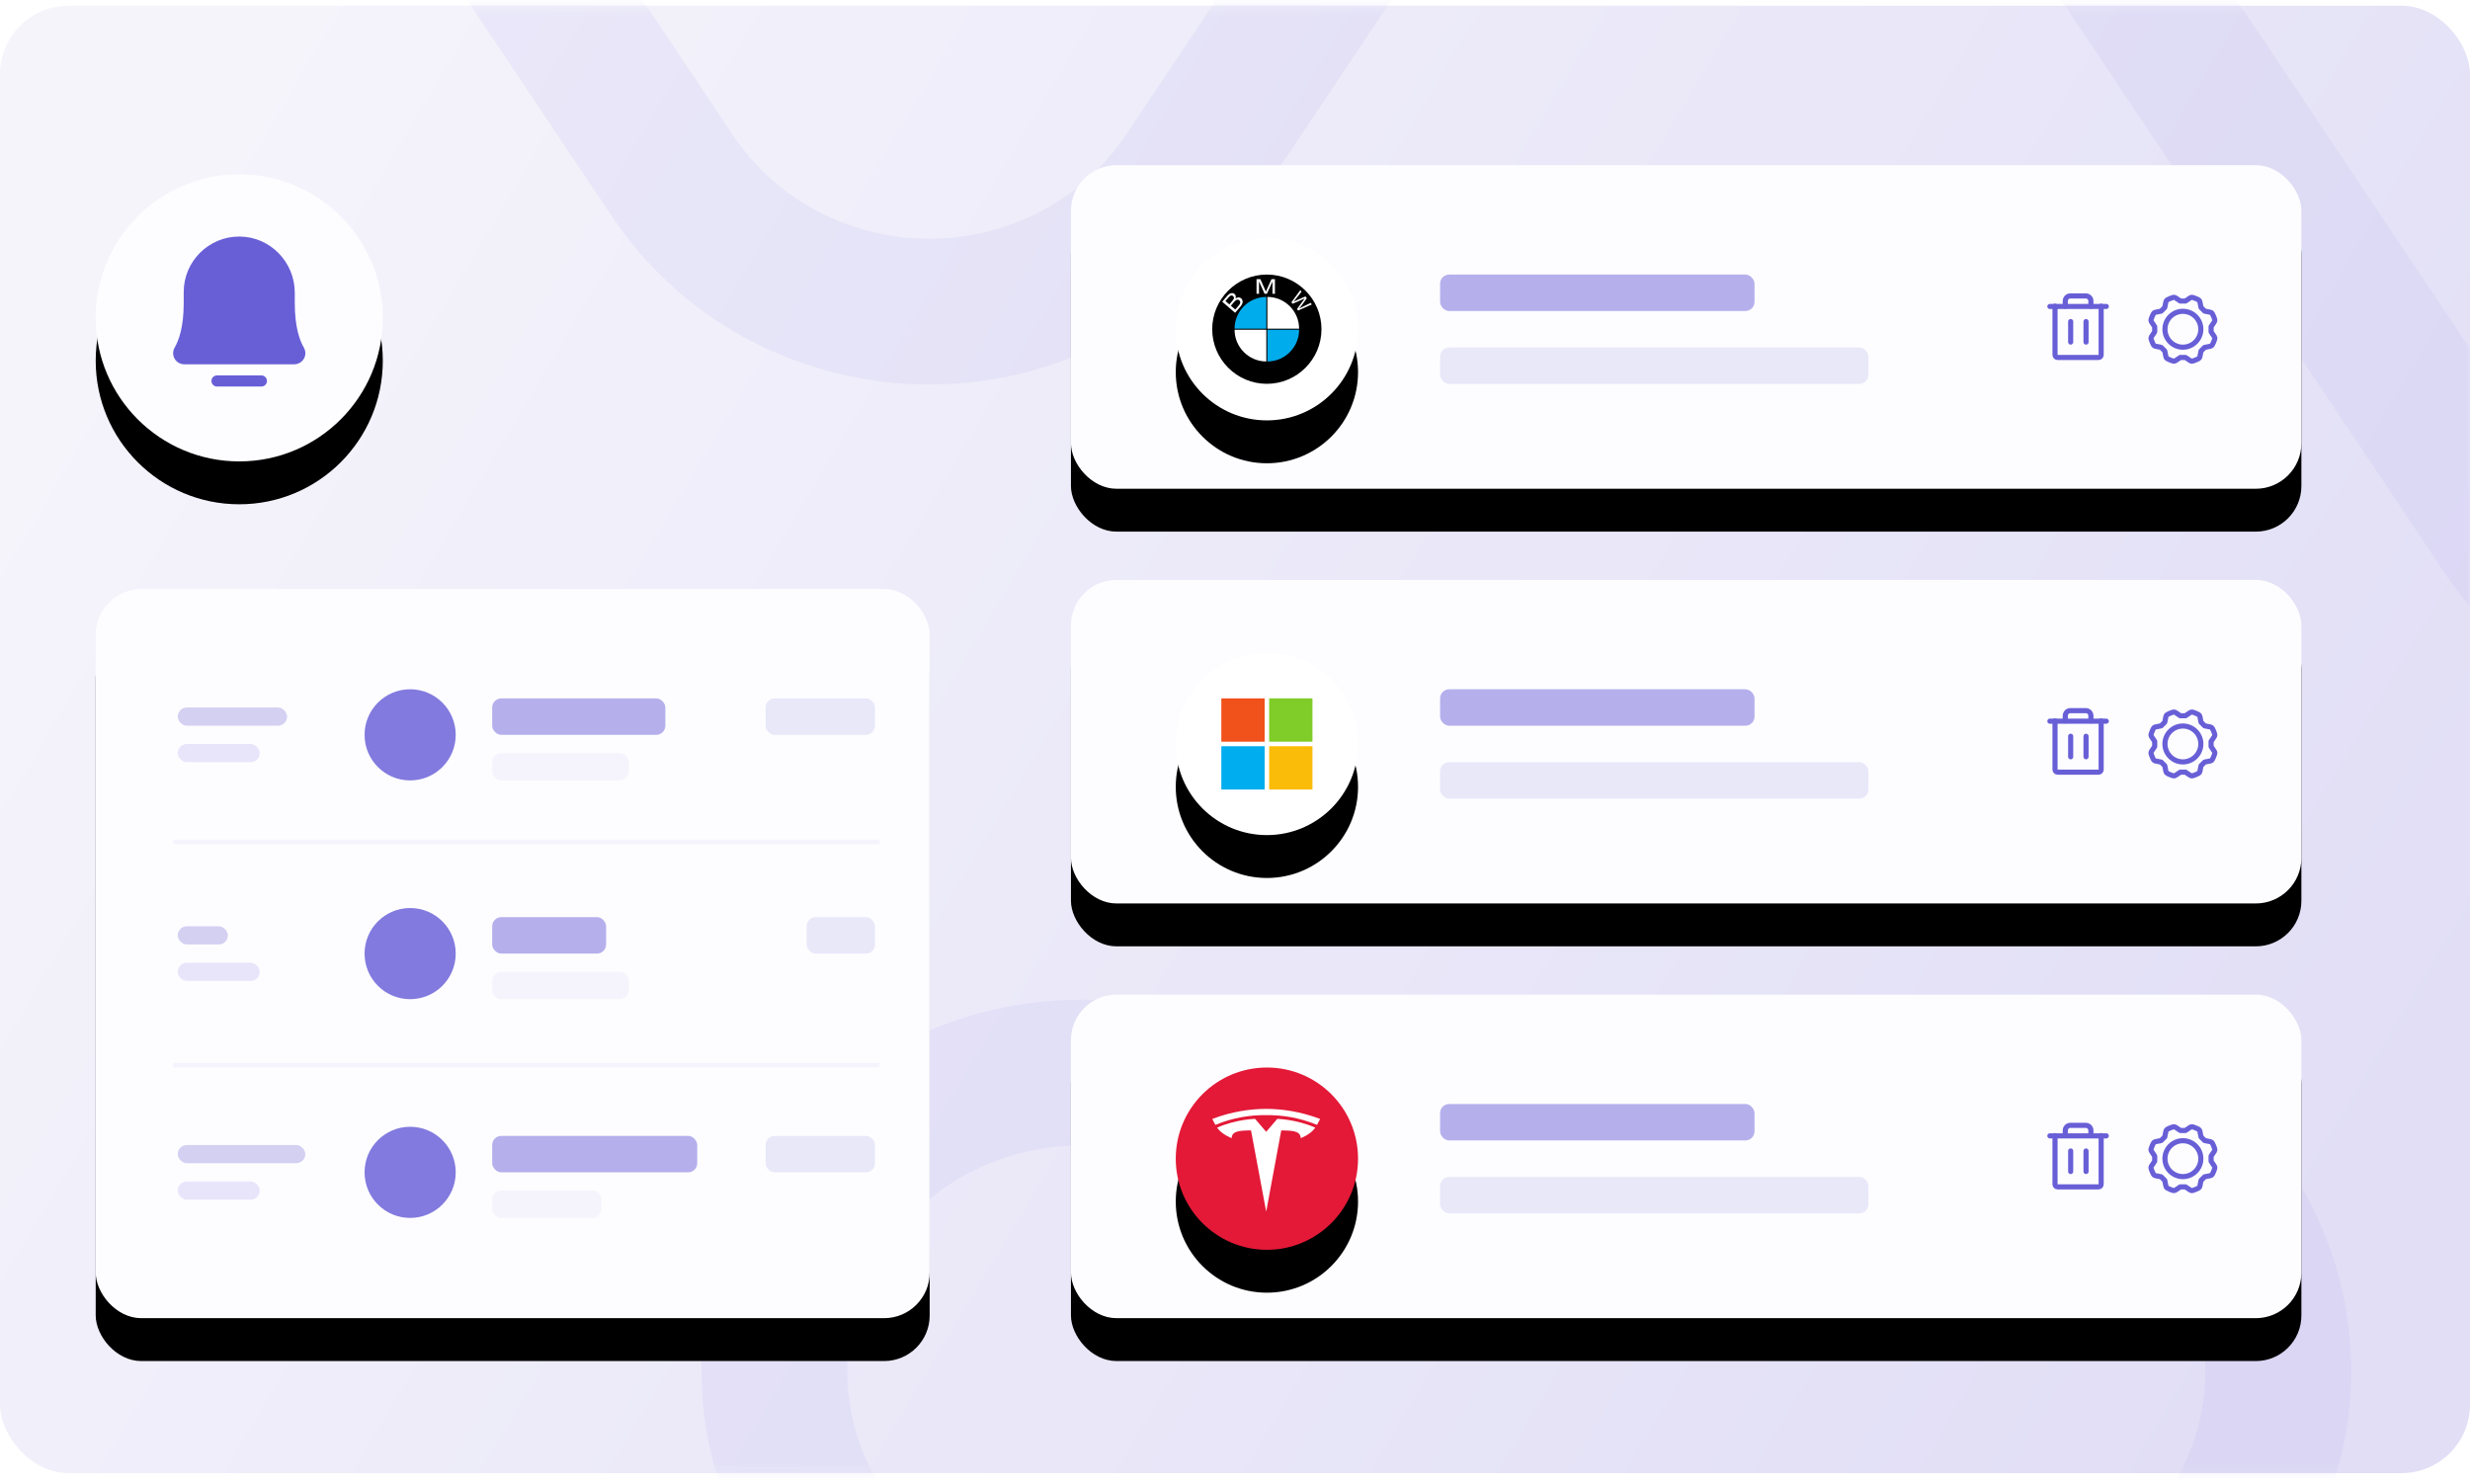 <?xml version="1.0" encoding="UTF-8"?>
<svg width="288px" height="173px" viewBox="0 0 288 173" version="1.1" xmlns="http://www.w3.org/2000/svg" xmlns:xlink="http://www.w3.org/1999/xlink">
    <title>Group 34</title>
    <defs>
        <linearGradient x1="0%" y1="32.353%" x2="100%" y2="67.647%" id="linearGradient-1">
            <stop stop-color="#F5F4FB" offset="0%"></stop>
            <stop stop-color="#E1DEF6" offset="100%"></stop>
        </linearGradient>
        <rect id="path-2" x="0" y="0.462" width="288" height="171.1" rx="8"></rect>
        <rect id="path-4" x="11.159" y="68.477" width="97.24" height="85.018" rx="5.314"></rect>
        <filter x="-19.5%" y="-16.5%" width="139.1%" height="144.7%" filterUnits="objectBoundingBox" id="filter-5">
            <feMorphology radius="2.5" operator="erode" in="SourceAlpha" result="shadowSpreadOuter1"></feMorphology>
            <feOffset dx="0" dy="5" in="shadowSpreadOuter1" result="shadowOffsetOuter1"></feOffset>
            <feGaussianBlur stdDeviation="8" in="shadowOffsetOuter1" result="shadowBlurOuter1"></feGaussianBlur>
            <feColorMatrix values="0 0 0 0 0.392   0 0 0 0 0.375   0 0 0 0 0.596  0 0 0 0.342 0" type="matrix" in="shadowBlurOuter1"></feColorMatrix>
        </filter>
        <rect id="path-6" x="0" y="0" width="143.469" height="37.727" rx="5.314"></rect>
        <filter x="-13.2%" y="-37.1%" width="126.5%" height="200.7%" filterUnits="objectBoundingBox" id="filter-7">
            <feMorphology radius="2.5" operator="erode" in="SourceAlpha" result="shadowSpreadOuter1"></feMorphology>
            <feOffset dx="0" dy="5" in="shadowSpreadOuter1" result="shadowOffsetOuter1"></feOffset>
            <feGaussianBlur stdDeviation="8" in="shadowOffsetOuter1" result="shadowBlurOuter1"></feGaussianBlur>
            <feColorMatrix values="0 0 0 0 0.392   0 0 0 0 0.375   0 0 0 0 0.596  0 0 0 0.342 0" type="matrix" in="shadowBlurOuter1"></feColorMatrix>
        </filter>
        <circle id="path-8" cx="22.849" cy="19.129" r="10.627"></circle>
        <filter x="-61.2%" y="-37.6%" width="222.3%" height="222.3%" filterUnits="objectBoundingBox" id="filter-9">
            <feMorphology radius="1.5" operator="erode" in="SourceAlpha" result="shadowSpreadOuter1"></feMorphology>
            <feOffset dx="0" dy="5" in="shadowSpreadOuter1" result="shadowOffsetOuter1"></feOffset>
            <feGaussianBlur stdDeviation="5" in="shadowOffsetOuter1" result="shadowBlurOuter1"></feGaussianBlur>
            <feColorMatrix values="0 0 0 0 0.392   0 0 0 0 0.375   0 0 0 0 0.596  0 0 0 0.342 0" type="matrix" in="shadowBlurOuter1"></feColorMatrix>
        </filter>
        <rect id="path-10" x="0" y="0" width="143.469" height="37.727" rx="5.314"></rect>
        <filter x="-13.2%" y="-37.1%" width="126.5%" height="200.7%" filterUnits="objectBoundingBox" id="filter-11">
            <feMorphology radius="2.5" operator="erode" in="SourceAlpha" result="shadowSpreadOuter1"></feMorphology>
            <feOffset dx="0" dy="5" in="shadowSpreadOuter1" result="shadowOffsetOuter1"></feOffset>
            <feGaussianBlur stdDeviation="8" in="shadowOffsetOuter1" result="shadowBlurOuter1"></feGaussianBlur>
            <feColorMatrix values="0 0 0 0 0.392   0 0 0 0 0.375   0 0 0 0 0.596  0 0 0 0.342 0" type="matrix" in="shadowBlurOuter1"></feColorMatrix>
        </filter>
        <circle id="path-12" cx="22.849" cy="19.129" r="10.627"></circle>
        <filter x="-61.2%" y="-37.6%" width="222.3%" height="222.3%" filterUnits="objectBoundingBox" id="filter-13">
            <feMorphology radius="1.5" operator="erode" in="SourceAlpha" result="shadowSpreadOuter1"></feMorphology>
            <feOffset dx="0" dy="5" in="shadowSpreadOuter1" result="shadowOffsetOuter1"></feOffset>
            <feGaussianBlur stdDeviation="5" in="shadowOffsetOuter1" result="shadowBlurOuter1"></feGaussianBlur>
            <feColorMatrix values="0 0 0 0 0.392   0 0 0 0 0.375   0 0 0 0 0.596  0 0 0 0.342 0" type="matrix" in="shadowBlurOuter1"></feColorMatrix>
        </filter>
        <rect id="path-14" x="0" y="0" width="143.469" height="37.727" rx="5.314"></rect>
        <filter x="-13.2%" y="-37.1%" width="126.5%" height="200.7%" filterUnits="objectBoundingBox" id="filter-15">
            <feMorphology radius="2.5" operator="erode" in="SourceAlpha" result="shadowSpreadOuter1"></feMorphology>
            <feOffset dx="0" dy="5" in="shadowSpreadOuter1" result="shadowOffsetOuter1"></feOffset>
            <feGaussianBlur stdDeviation="8" in="shadowOffsetOuter1" result="shadowBlurOuter1"></feGaussianBlur>
            <feColorMatrix values="0 0 0 0 0.392   0 0 0 0 0.375   0 0 0 0 0.596  0 0 0 0.342 0" type="matrix" in="shadowBlurOuter1"></feColorMatrix>
        </filter>
        <circle id="path-16" cx="22.849" cy="19.129" r="10.627"></circle>
        <filter x="-61.2%" y="-37.6%" width="222.3%" height="222.3%" filterUnits="objectBoundingBox" id="filter-17">
            <feMorphology radius="1.5" operator="erode" in="SourceAlpha" result="shadowSpreadOuter1"></feMorphology>
            <feOffset dx="0" dy="5" in="shadowSpreadOuter1" result="shadowOffsetOuter1"></feOffset>
            <feGaussianBlur stdDeviation="5" in="shadowOffsetOuter1" result="shadowBlurOuter1"></feGaussianBlur>
            <feColorMatrix values="0 0 0 0 0.392   0 0 0 0 0.375   0 0 0 0 0.596  0 0 0 0.342 0" type="matrix" in="shadowBlurOuter1"></feColorMatrix>
        </filter>
        <circle id="path-18" cx="27.897" cy="36.861" r="16.738"></circle>
        <filter x="-56.8%" y="-41.8%" width="213.5%" height="213.5%" filterUnits="objectBoundingBox" id="filter-19">
            <feMorphology radius="2.5" operator="erode" in="SourceAlpha" result="shadowSpreadOuter1"></feMorphology>
            <feOffset dx="0" dy="5" in="shadowSpreadOuter1" result="shadowOffsetOuter1"></feOffset>
            <feGaussianBlur stdDeviation="8" in="shadowOffsetOuter1" result="shadowBlurOuter1"></feGaussianBlur>
            <feColorMatrix values="0 0 0 0 0.392   0 0 0 0 0.375   0 0 0 0 0.596  0 0 0 0.342 0" type="matrix" in="shadowBlurOuter1"></feColorMatrix>
        </filter>
    </defs>
    <g id="Page-1" stroke="none" stroke-width="1" fill="none" fill-rule="evenodd">
        <g id="320" transform="translate(-16, -4488)">
            <g id="04_toolbox" transform="translate(0, 4178)">
                <g id="Group-34" transform="translate(16, 310.2)">
                    <g id="Fill-4">
                        <mask id="mask-3" fill="white">
                            <use xlink:href="#path-2"></use>
                        </mask>
                        <use id="Mask" fill="url(#linearGradient-1)" xlink:href="#path-2"></use>
                        <path d="M160.326,-111.055 C167.158,-111.055 173.844,-109.146 179.582,-105.568 C187.938,-100.361 193.281,-92.359 195.221,-83.669 C197.172,-74.916 195.677,-65.44 190.245,-57.321 L190.245,-57.321 L138.279,20.344 C135.52,24.467 131.888,27.978 127.616,30.641 C119.387,35.771 109.783,37.209 100.905,35.364 C91.968,33.506 83.787,28.333 78.44,20.343 L78.44,20.343 L26.474,-57.32 C22.69,-62.973 20.686,-69.564 20.686,-76.294 C20.686,-85.927 24.706,-94.661 31.25,-100.978 C37.685,-107.19 46.568,-111.055 56.392,-111.055 L56.392,-111.055 Z" stroke="#B5B0EC" stroke-width="17.004" opacity="0.402" mask="url(#mask-3)"></path>
                        <path d="M229.935,124.871 C236.767,124.871 243.453,126.78 249.191,130.358 C257.547,135.565 262.89,143.567 264.829,152.257 C266.781,161.01 265.286,170.486 259.854,178.605 L259.854,178.605 L207.888,256.271 C205.129,260.393 201.496,263.904 197.225,266.567 C188.996,271.698 179.392,273.135 170.514,271.29 C161.577,269.432 153.396,264.259 148.049,256.27 L148.049,256.27 L96.082,178.606 C92.299,172.953 90.294,166.362 90.294,159.632 C90.294,150 94.314,141.265 100.859,134.949 C107.293,128.736 116.177,124.871 126.001,124.871 L126.001,124.871 Z" id="Fill-4-Copy" stroke="#B5B0EC" stroke-width="17.004" opacity="0.402" mask="url(#mask-3)"></path>
                        <path d="M373.935,-69.609 C380.767,-69.609 387.453,-67.699 393.191,-64.122 C401.547,-58.915 406.89,-50.913 408.829,-42.223 C410.781,-33.47 409.286,-23.993 403.854,-15.875 L403.854,-15.875 L351.888,61.791 C349.129,65.913 345.496,69.425 341.225,72.088 C332.996,77.218 323.392,78.655 314.514,76.81 C305.577,74.953 297.396,69.78 292.049,61.79 L292.049,61.79 L240.082,-15.873 C236.299,-21.526 234.294,-28.117 234.294,-34.848 C234.294,-44.48 238.314,-53.215 244.859,-59.531 C251.293,-65.743 260.177,-69.609 270.001,-69.609 L270.001,-69.609 Z" id="Fill-4-Copy-2" stroke="#B5B0EC" stroke-width="17.004" opacity="0.402" mask="url(#mask-3)"></path>
                    </g>
                    <g id="Rectangle">
                        <use fill="black" fill-opacity="1" filter="url(#filter-5)" xlink:href="#path-4"></use>
                        <use fill="#FDFDFF" fill-rule="evenodd" xlink:href="#path-4"></use>
                    </g>
                    <g id="Group-31" transform="translate(124.871, 19.06)">
                        <g id="Group-30">
                            <g id="Rectangle-Copy-8">
                                <use fill="black" fill-opacity="1" filter="url(#filter-7)" xlink:href="#path-6"></use>
                                <use fill="#FDFDFF" fill-rule="evenodd" xlink:href="#path-6"></use>
                            </g>
                            <g id="Oval-Copy-10">
                                <use fill="black" fill-opacity="1" filter="url(#filter-9)" xlink:href="#path-8"></use>
                                <use fill="#FFFFFF" fill-rule="evenodd" xlink:href="#path-8"></use>
                            </g>
                            <g id="bmw-2" transform="translate(16.472, 12.753)">
                                <path d="M6.37,0 C9.878,0 12.74,2.861 12.74,6.37 C12.74,9.878 9.878,12.739 6.37,12.739 C2.861,12.739 0,9.878 0,6.37 C0,2.861 2.861,0 6.37,0 Z" id="Path" fill="#000000" fill-rule="nonzero"></path>
                                <path d="M2.669,4.459 L1.166,3.167 L1.729,2.512 C1.843,2.379 1.951,2.286 2.05,2.231 C2.15,2.176 2.251,2.154 2.353,2.163 C2.455,2.172 2.541,2.205 2.611,2.265 C2.675,2.32 2.718,2.392 2.739,2.482 C2.762,2.571 2.755,2.671 2.72,2.783 C2.837,2.7 2.952,2.659 3.065,2.657 C3.178,2.656 3.278,2.693 3.366,2.768 C3.435,2.827 3.487,2.903 3.518,2.989 C3.548,3.075 3.558,3.158 3.548,3.237 C3.537,3.316 3.506,3.401 3.458,3.491 C3.409,3.582 3.337,3.683 3.241,3.794 L2.669,4.459 Z M1.996,3.479 L2.321,3.102 C2.408,3 2.466,2.921 2.492,2.867 C2.528,2.795 2.541,2.73 2.531,2.67 C2.522,2.61 2.491,2.558 2.438,2.512 C2.389,2.47 2.333,2.446 2.271,2.441 C2.209,2.436 2.149,2.453 2.091,2.493 C2.033,2.532 1.949,2.615 1.842,2.74 L1.542,3.088 L1.996,3.479 L1.996,3.479 Z M2.69,4.076 L3.063,3.642 C3.128,3.567 3.17,3.513 3.192,3.479 C3.229,3.418 3.253,3.362 3.265,3.31 C3.277,3.258 3.274,3.205 3.257,3.15 C3.24,3.096 3.208,3.048 3.16,3.007 C3.104,2.959 3.041,2.934 2.971,2.931 C2.901,2.929 2.832,2.95 2.765,2.995 C2.697,3.04 2.616,3.118 2.52,3.228 L2.174,3.632 L2.69,4.076 L2.69,4.076 Z M5.168,2.239 L5.168,0.538 L5.616,0.538 L6.148,1.742 C6.198,1.854 6.234,1.938 6.256,1.994 C6.281,1.932 6.321,1.841 6.376,1.721 L6.914,0.538 L7.314,0.538 L7.314,2.239 L7.028,2.239 L7.028,0.816 L6.374,2.239 L6.105,2.239 L5.455,0.791 L5.455,2.239 L5.168,2.239 Z M9.234,3.231 L10.274,1.821 L10.416,1.996 L9.712,2.893 C9.639,2.986 9.564,3.077 9.486,3.165 C9.654,3.084 9.75,3.038 9.777,3.026 L10.866,2.551 L11.033,2.757 L10.516,3.482 C10.388,3.663 10.259,3.822 10.13,3.961 C10.227,3.909 10.34,3.853 10.469,3.793 L11.48,3.309 L11.619,3.48 L10.015,4.194 L9.881,4.03 L10.665,2.944 C10.73,2.853 10.771,2.798 10.786,2.778 C10.715,2.814 10.653,2.843 10.601,2.866 L9.375,3.406 L9.234,3.231 Z" id="Shape" fill="#FFFFFF" fill-rule="nonzero"></path>
                                <path d="M10.132,6.433 C10.132,8.471 8.471,10.132 6.433,10.132 L6.433,6.433 L10.132,6.433 Z" id="Path" fill="#00ACEC"></path>
                                <path d="M10.132,6.307 C10.132,4.269 8.471,2.607 6.433,2.607 L6.433,6.307 L10.132,6.307 Z" id="Path" fill="#FFFFFF"></path>
                                <path d="M2.607,6.307 C2.607,4.269 4.269,2.607 6.307,2.607 L6.307,6.307 L2.607,6.307 Z" id="Path" fill="#00ACEC"></path>
                                <path d="M2.607,6.433 C2.607,8.471 4.269,10.132 6.307,10.132 L6.307,6.433 L2.607,6.433 Z" id="Path" fill="#FFFFFF"></path>
                            </g>
                            <g id="Group-29" transform="translate(43.041, 12.753)">
                                <g id="Group-12">
                                    <rect id="Rectangle" fill="#B5B0EC" x="0" y="0" width="36.664" height="4.251" rx="1.063"></rect>
                                    <rect id="Rectangle-Copy-5" fill="#E8E8F9" x="0" y="8.502" width="49.948" height="4.251" rx="1.063"></rect>
                                </g>
                                <g id="Group-28" transform="translate(69.609, 1.594)">
                                    <g id="gear" transform="translate(12.221, 0)">
                                        <rect id="Rectangle" x="0" y="0" width="9.565" height="9.565"></rect>
                                        <circle id="Oval" stroke="#685FD7" stroke-width="0.598" stroke-linecap="round" stroke-linejoin="round" cx="4.782" cy="4.782" r="2.092"></circle>
                                        <path d="M8.07,4.483 L8.455,3.906 C8.506,3.83 8.521,3.736 8.495,3.649 C8.423,3.41 8.327,3.178 8.209,2.958 C8.166,2.878 8.089,2.822 8,2.805 L7.319,2.669 L6.896,2.246 L6.76,1.565 C6.742,1.476 6.686,1.399 6.607,1.355 C6.386,1.238 6.155,1.142 5.915,1.069 C5.828,1.044 5.734,1.059 5.659,1.109 L5.081,1.494 L4.483,1.494 L3.906,1.109 C3.831,1.059 3.736,1.044 3.649,1.069 C3.41,1.142 3.178,1.238 2.958,1.355 C2.878,1.399 2.822,1.476 2.805,1.565 L2.669,2.246 L2.246,2.669 L1.565,2.805 C1.476,2.822 1.399,2.878 1.355,2.958 C1.238,3.178 1.142,3.41 1.069,3.649 C1.044,3.736 1.059,3.83 1.109,3.906 L1.494,4.483 L1.494,5.081 L1.109,5.659 C1.059,5.734 1.044,5.828 1.069,5.915 C1.142,6.155 1.238,6.386 1.355,6.607 C1.399,6.686 1.476,6.742 1.565,6.76 L2.246,6.896 L2.669,7.318 L2.805,8 C2.822,8.089 2.878,8.166 2.958,8.209 C3.178,8.327 3.41,8.423 3.649,8.495 C3.736,8.521 3.83,8.506 3.906,8.455 L4.483,8.07 L5.081,8.07 L5.659,8.455 C5.734,8.506 5.828,8.521 5.915,8.495 C6.155,8.423 6.386,8.327 6.607,8.209 C6.686,8.166 6.742,8.089 6.76,8 L6.896,7.319 L7.318,6.896 L8,6.76 C8.089,6.742 8.166,6.686 8.209,6.607 C8.327,6.386 8.423,6.155 8.495,5.915 C8.521,5.828 8.506,5.734 8.455,5.659 L8.07,5.081 L8.07,4.483 Z" id="Path" stroke="#685FD7" stroke-width="0.598" stroke-linecap="round" stroke-linejoin="round"></path>
                                    </g>
                                    <g id="trash">
                                        <rect id="Rectangle" x="0" y="0" width="9.565" height="9.565"></rect>
                                        <line x1="8.07" y1="2.124" x2="1.494" y2="2.124" id="Path" stroke="#685FD7" stroke-width="0.598" stroke-linecap="round" stroke-linejoin="round"></line>
                                        <line x1="3.917" y1="3.886" x2="3.917" y2="6.277" id="Path" stroke="#685FD7" stroke-width="0.598" stroke-linecap="round" stroke-linejoin="round"></line>
                                        <line x1="5.71" y1="3.886" x2="5.71" y2="6.277" id="Path" stroke="#685FD7" stroke-width="0.598" stroke-linecap="round" stroke-linejoin="round"></line>
                                        <path d="M7.472,2.092 L7.472,7.771 C7.472,7.936 7.338,8.07 7.173,8.07 L2.391,8.07 C2.226,8.07 2.092,7.936 2.092,7.771 L2.092,2.092" id="Path" stroke="#685FD7" stroke-width="0.598" stroke-linecap="round" stroke-linejoin="round"></path>
                                        <path d="M6.277,2.092 L6.277,1.494 C6.277,1.164 6.009,0.897 5.679,0.897 L3.886,0.897 C3.555,0.897 3.288,1.164 3.288,1.494 L3.288,2.092" id="Path" stroke="#685FD7" stroke-width="0.598" stroke-linecap="round" stroke-linejoin="round"></path>
                                    </g>
                                </g>
                            </g>
                        </g>
                        <g id="Group-30-Copy" transform="translate(0, 48.354)">
                            <g id="Rectangle-Copy-8">
                                <use fill="black" fill-opacity="1" filter="url(#filter-11)" xlink:href="#path-10"></use>
                                <use fill="#FDFDFF" fill-rule="evenodd" xlink:href="#path-10"></use>
                            </g>
                            <g id="Oval-Copy-10">
                                <use fill="black" fill-opacity="1" filter="url(#filter-13)" xlink:href="#path-12"></use>
                                <use fill="#FFFFFF" fill-rule="evenodd" xlink:href="#path-12"></use>
                            </g>
                            <g id="microsoft-5" transform="translate(17.535, 13.815)" fill-rule="nonzero">
                                <polygon id="Path" fill="#F1511B" points="5.05 5.05 -2.13320133e-13 5.05 -2.13320133e-13 4.31045106e-13 5.05 4.31045106e-13"></polygon>
                                <polygon id="Path" fill="#80CC28" points="10.626 5.05 5.576 5.05 5.576 4.31045106e-13 10.625 4.31045106e-13 10.625 5.05"></polygon>
                                <polygon id="Path" fill="#00ADEF" points="5.05 10.627 -2.13320133e-13 10.627 -2.13320133e-13 5.578 5.05 5.578"></polygon>
                                <polygon id="Path" fill="#FBBC09" points="10.626 10.627 5.576 10.627 5.576 5.578 10.625 5.578 10.625 10.627"></polygon>
                            </g>
                            <g id="Group-29" transform="translate(43.041, 12.753)">
                                <g id="Group-12">
                                    <rect id="Rectangle" fill="#B5B0EC" x="0" y="0" width="36.664" height="4.251" rx="1.063"></rect>
                                    <rect id="Rectangle-Copy-5" fill="#E8E8F9" x="0" y="8.502" width="49.948" height="4.251" rx="1.063"></rect>
                                </g>
                                <g id="Group-28" transform="translate(69.609, 1.594)">
                                    <g id="gear" transform="translate(12.221, 0)">
                                        <rect id="Rectangle" x="0" y="0" width="9.565" height="9.565"></rect>
                                        <circle id="Oval" stroke="#685FD7" stroke-width="0.598" stroke-linecap="round" stroke-linejoin="round" cx="4.782" cy="4.782" r="2.092"></circle>
                                        <path d="M8.07,4.483 L8.455,3.906 C8.506,3.83 8.521,3.736 8.495,3.649 C8.423,3.41 8.327,3.178 8.209,2.958 C8.166,2.878 8.089,2.822 8,2.805 L7.319,2.669 L6.896,2.246 L6.76,1.565 C6.742,1.476 6.686,1.399 6.607,1.355 C6.386,1.238 6.155,1.142 5.915,1.069 C5.828,1.044 5.734,1.059 5.659,1.109 L5.081,1.494 L4.483,1.494 L3.906,1.109 C3.831,1.059 3.736,1.044 3.649,1.069 C3.41,1.142 3.178,1.238 2.958,1.355 C2.878,1.399 2.822,1.476 2.805,1.565 L2.669,2.246 L2.246,2.669 L1.565,2.805 C1.476,2.822 1.399,2.878 1.355,2.958 C1.238,3.178 1.142,3.41 1.069,3.649 C1.044,3.736 1.059,3.83 1.109,3.906 L1.494,4.483 L1.494,5.081 L1.109,5.659 C1.059,5.734 1.044,5.828 1.069,5.915 C1.142,6.155 1.238,6.386 1.355,6.607 C1.399,6.686 1.476,6.742 1.565,6.76 L2.246,6.896 L2.669,7.318 L2.805,8 C2.822,8.089 2.878,8.166 2.958,8.209 C3.178,8.327 3.41,8.423 3.649,8.495 C3.736,8.521 3.83,8.506 3.906,8.455 L4.483,8.07 L5.081,8.07 L5.659,8.455 C5.734,8.506 5.828,8.521 5.915,8.495 C6.155,8.423 6.386,8.327 6.607,8.209 C6.686,8.166 6.742,8.089 6.76,8 L6.896,7.319 L7.318,6.896 L8,6.76 C8.089,6.742 8.166,6.686 8.209,6.607 C8.327,6.386 8.423,6.155 8.495,5.915 C8.521,5.828 8.506,5.734 8.455,5.659 L8.07,5.081 L8.07,4.483 Z" id="Path" stroke="#685FD7" stroke-width="0.598" stroke-linecap="round" stroke-linejoin="round"></path>
                                    </g>
                                    <g id="trash">
                                        <rect id="Rectangle" x="0" y="0" width="9.565" height="9.565"></rect>
                                        <line x1="8.07" y1="2.124" x2="1.494" y2="2.124" id="Path" stroke="#685FD7" stroke-width="0.598" stroke-linecap="round" stroke-linejoin="round"></line>
                                        <line x1="3.917" y1="3.886" x2="3.917" y2="6.277" id="Path" stroke="#685FD7" stroke-width="0.598" stroke-linecap="round" stroke-linejoin="round"></line>
                                        <line x1="5.71" y1="3.886" x2="5.71" y2="6.277" id="Path" stroke="#685FD7" stroke-width="0.598" stroke-linecap="round" stroke-linejoin="round"></line>
                                        <path d="M7.472,2.092 L7.472,7.771 C7.472,7.936 7.338,8.07 7.173,8.07 L2.391,8.07 C2.226,8.07 2.092,7.936 2.092,7.771 L2.092,2.092" id="Path" stroke="#685FD7" stroke-width="0.598" stroke-linecap="round" stroke-linejoin="round"></path>
                                        <path d="M6.277,2.092 L6.277,1.494 C6.277,1.164 6.009,0.897 5.679,0.897 L3.886,0.897 C3.555,0.897 3.288,1.164 3.288,1.494 L3.288,2.092" id="Path" stroke="#685FD7" stroke-width="0.598" stroke-linecap="round" stroke-linejoin="round"></path>
                                    </g>
                                </g>
                            </g>
                        </g>
                        <g id="Group-30-Copy-2" transform="translate(0, 96.708)">
                            <g id="Rectangle-Copy-8">
                                <use fill="black" fill-opacity="1" filter="url(#filter-15)" xlink:href="#path-14"></use>
                                <use fill="#FDFDFF" fill-rule="evenodd" xlink:href="#path-14"></use>
                            </g>
                            <g id="Oval-Copy-10">
                                <use fill="black" fill-opacity="1" filter="url(#filter-17)" xlink:href="#path-16"></use>
                                <use fill="#E31937" fill-rule="evenodd" xlink:href="#path-16"></use>
                            </g>
                            <g id="tesla" transform="translate(16.472, 13.284)" fill="#FFFFFF" fill-rule="nonzero">
                                <path d="M6.295,12.018 L8.051,2.552 C9.725,2.552 10.254,2.728 10.33,3.446 C10.33,3.446 11.453,3.044 12.019,2.229 C9.809,1.248 7.588,1.204 7.588,1.204 L6.292,2.716 L6.295,2.716 L4.999,1.203 C4.999,1.203 2.778,1.248 0.568,2.229 C1.134,3.044 2.257,3.446 2.257,3.446 C2.334,2.727 2.861,2.551 4.524,2.55 L6.295,12.018" id="Shape"></path>
                                <path d="M6.294,0.767 C8.081,0.753 10.126,1.031 12.22,1.906 C12.5,1.423 12.572,1.21 12.572,1.21 C10.283,0.342 8.14,0.045 6.294,0.038 C4.448,0.045 2.305,0.342 0.017,1.21 C0.017,1.21 0.119,1.473 0.368,1.906 C2.462,1.031 4.507,0.753 6.294,0.767 L6.294,0.767" id="Shape"></path>
                            </g>
                            <g id="Group-29" transform="translate(43.041, 12.753)">
                                <g id="Group-12">
                                    <rect id="Rectangle" fill="#B5B0EC" x="0" y="0" width="36.664" height="4.251" rx="1.063"></rect>
                                    <rect id="Rectangle-Copy-5" fill="#E8E8F9" x="0" y="8.502" width="49.948" height="4.251" rx="1.063"></rect>
                                </g>
                                <g id="Group-28" transform="translate(69.609, 1.594)">
                                    <g id="gear" transform="translate(12.221, 0)">
                                        <rect id="Rectangle" x="0" y="0" width="9.565" height="9.565"></rect>
                                        <circle id="Oval" stroke="#685FD7" stroke-width="0.598" stroke-linecap="round" stroke-linejoin="round" cx="4.782" cy="4.782" r="2.092"></circle>
                                        <path d="M8.07,4.483 L8.455,3.906 C8.506,3.83 8.521,3.736 8.495,3.649 C8.423,3.41 8.327,3.178 8.209,2.958 C8.166,2.878 8.089,2.822 8,2.805 L7.319,2.669 L6.896,2.246 L6.76,1.565 C6.742,1.476 6.686,1.399 6.607,1.355 C6.386,1.238 6.155,1.142 5.915,1.069 C5.828,1.044 5.734,1.059 5.659,1.109 L5.081,1.494 L4.483,1.494 L3.906,1.109 C3.831,1.059 3.736,1.044 3.649,1.069 C3.41,1.142 3.178,1.238 2.958,1.355 C2.878,1.399 2.822,1.476 2.805,1.565 L2.669,2.246 L2.246,2.669 L1.565,2.805 C1.476,2.822 1.399,2.878 1.355,2.958 C1.238,3.178 1.142,3.41 1.069,3.649 C1.044,3.736 1.059,3.83 1.109,3.906 L1.494,4.483 L1.494,5.081 L1.109,5.659 C1.059,5.734 1.044,5.828 1.069,5.915 C1.142,6.155 1.238,6.386 1.355,6.607 C1.399,6.686 1.476,6.742 1.565,6.76 L2.246,6.896 L2.669,7.318 L2.805,8 C2.822,8.089 2.878,8.166 2.958,8.209 C3.178,8.327 3.41,8.423 3.649,8.495 C3.736,8.521 3.83,8.506 3.906,8.455 L4.483,8.07 L5.081,8.07 L5.659,8.455 C5.734,8.506 5.828,8.521 5.915,8.495 C6.155,8.423 6.386,8.327 6.607,8.209 C6.686,8.166 6.742,8.089 6.76,8 L6.896,7.319 L7.318,6.896 L8,6.76 C8.089,6.742 8.166,6.686 8.209,6.607 C8.327,6.386 8.423,6.155 8.495,5.915 C8.521,5.828 8.506,5.734 8.455,5.659 L8.07,5.081 L8.07,4.483 Z" id="Path" stroke="#685FD7" stroke-width="0.598" stroke-linecap="round" stroke-linejoin="round"></path>
                                    </g>
                                    <g id="trash">
                                        <rect id="Rectangle" x="0" y="0" width="9.565" height="9.565"></rect>
                                        <line x1="8.07" y1="2.124" x2="1.494" y2="2.124" id="Path" stroke="#685FD7" stroke-width="0.598" stroke-linecap="round" stroke-linejoin="round"></line>
                                        <line x1="3.917" y1="3.886" x2="3.917" y2="6.277" id="Path" stroke="#685FD7" stroke-width="0.598" stroke-linecap="round" stroke-linejoin="round"></line>
                                        <line x1="5.71" y1="3.886" x2="5.71" y2="6.277" id="Path" stroke="#685FD7" stroke-width="0.598" stroke-linecap="round" stroke-linejoin="round"></line>
                                        <path d="M7.472,2.092 L7.472,7.771 C7.472,7.936 7.338,8.07 7.173,8.07 L2.391,8.07 C2.226,8.07 2.092,7.936 2.092,7.771 L2.092,2.092" id="Path" stroke="#685FD7" stroke-width="0.598" stroke-linecap="round" stroke-linejoin="round"></path>
                                        <path d="M6.277,2.092 L6.277,1.494 C6.277,1.164 6.009,0.897 5.679,0.897 L3.886,0.897 C3.555,0.897 3.288,1.164 3.288,1.494 L3.288,2.092" id="Path" stroke="#685FD7" stroke-width="0.598" stroke-linecap="round" stroke-linejoin="round"></path>
                                    </g>
                                </g>
                            </g>
                        </g>
                    </g>
                    <g id="Oval">
                        <use fill="black" fill-opacity="1" filter="url(#filter-19)" xlink:href="#path-18"></use>
                        <use fill="#FDFDFF" fill-rule="evenodd" xlink:href="#path-18"></use>
                    </g>
                    <g id="Group-26" transform="translate(20.723, 80.167)">
                        <g id="Group-22" transform="translate(0, 2.125)">
                            <rect id="Rectangle" fill="#C3BDED" opacity="0.701" x="0" y="0" width="12.753" height="2.125" rx="1.063"></rect>
                            <rect id="Rectangle-Copy-5" fill="#E8E5FB" x="0" y="4.251" width="9.565" height="2.125" rx="1.063"></rect>
                        </g>
                        <g id="Group-24" transform="translate(36.664, 1.063)">
                            <rect id="Rectangle-Copy-6" fill="#B5B0EC" x="0" y="0" width="20.192" height="4.251" rx="1.063"></rect>
                            <rect id="Rectangle-Copy-5" fill="#F5F4FC" x="0" y="6.376" width="15.941" height="3.188" rx="1.063"></rect>
                        </g>
                        <rect id="Rectangle-Copy-9" fill="#E8E8F9" x="68.546" y="1.063" width="12.753" height="4.251" rx="1.063"></rect>
                        <circle id="Oval" fill="#827ADE" cx="27.1" cy="5.314" r="5.314"></circle>
                    </g>
                    <g id="Group-27" transform="translate(20.723, 105.673)">
                        <g id="Group-22-Copy-2" transform="translate(0, 2.125)">
                            <rect id="Rectangle" fill="#C3BDED" opacity="0.701" x="0" y="0" width="5.845" height="2.125" rx="1.063"></rect>
                            <rect id="Rectangle-Copy-5" fill="#E8E5FB" x="0" y="4.251" width="9.565" height="2.125" rx="1.063"></rect>
                        </g>
                        <g id="Group-24-Copy" transform="translate(36.664, 1.063)">
                            <rect id="Rectangle-Copy-6" fill="#B5B0EC" x="0" y="0" width="13.284" height="4.251" rx="1.063"></rect>
                            <rect id="Rectangle-Copy-5" fill="#F5F4FC" x="0" y="6.376" width="15.941" height="3.188" rx="1.063"></rect>
                        </g>
                        <rect id="Rectangle-Copy-10" fill="#E8E8F9" x="73.328" y="1.063" width="7.97" height="4.251" rx="1.063"></rect>
                        <circle id="Oval-Copy-11" fill="#827ADE" cx="27.1" cy="5.314" r="5.314"></circle>
                    </g>
                    <g id="Group-25" transform="translate(20.723, 131.178)">
                        <g id="Group-22-Copy-3" transform="translate(0, 2.125)">
                            <rect id="Rectangle" fill="#C3BDED" opacity="0.701" x="0" y="0" width="14.878" height="2.125" rx="1.063"></rect>
                            <rect id="Rectangle-Copy-5" fill="#E8E5FB" x="0" y="4.251" width="9.565" height="2.125" rx="1.063"></rect>
                        </g>
                        <g id="Group-24-Copy-2" transform="translate(36.664, 1.063)">
                            <rect id="Rectangle-Copy-6" fill="#B5B0EC" x="0" y="0" width="23.911" height="4.251" rx="1.063"></rect>
                            <rect id="Rectangle-Copy-5" fill="#F5F4FC" x="0" y="6.376" width="12.753" height="3.188" rx="1.063"></rect>
                        </g>
                        <rect id="Rectangle-Copy-11" fill="#E8E8F9" x="68.546" y="1.063" width="12.753" height="4.251" rx="1.063"></rect>
                        <circle id="Oval-Copy-12" fill="#827ADE" cx="27.1" cy="5.314" r="5.314"></circle>
                    </g>
                    <line x1="20.458" y1="97.968" x2="102.288" y2="97.968" id="Line-4" stroke="#F5F4FC" stroke-width="0.531" stroke-linecap="square"></line>
                    <line x1="20.458" y1="124.005" x2="102.288" y2="124.005" id="Line-4-Copy" stroke="#F5F4FC" stroke-width="0.531" stroke-linecap="square"></line>
                    <g id="bell-simple-fill-(1)" transform="translate(17.535, 25.436)">
                        <rect id="Rectangle" x="0" y="0" width="20.723" height="20.723"></rect>
                        <g id="Group" transform="translate(2.59, 1.943)" fill="#685FD7" fill-rule="nonzero">
                            <path d="M15.303,12.948 C14.821,12.121 14.247,10.552 14.247,7.773 L14.247,6.551 C14.247,2.966 11.364,0.028 7.82,0.002 C7.804,0.002 7.787,0.002 7.771,0.002 C4.194,0.002 1.295,2.901 1.295,6.478 L1.295,7.773 C1.295,10.552 0.721,12.121 0.239,12.948 C0.005,13.348 0.003,13.843 0.234,14.246 C0.464,14.648 0.893,14.897 1.357,14.897 L14.185,14.897 C14.649,14.897 15.077,14.648 15.308,14.246 C15.539,13.844 15.537,13.349 15.303,12.948 L15.303,12.948 Z" id="Path"></path>
                            <path d="M10.356,16.192 L5.175,16.192 C4.817,16.192 4.527,16.482 4.527,16.839 C4.527,17.197 4.817,17.487 5.175,17.487 L10.356,17.487 C10.713,17.487 11.003,17.197 11.003,16.839 C11.003,16.482 10.713,16.192 10.356,16.192 Z" id="Path"></path>
                        </g>
                    </g>
                </g>
            </g>
        </g>
    </g>
</svg>